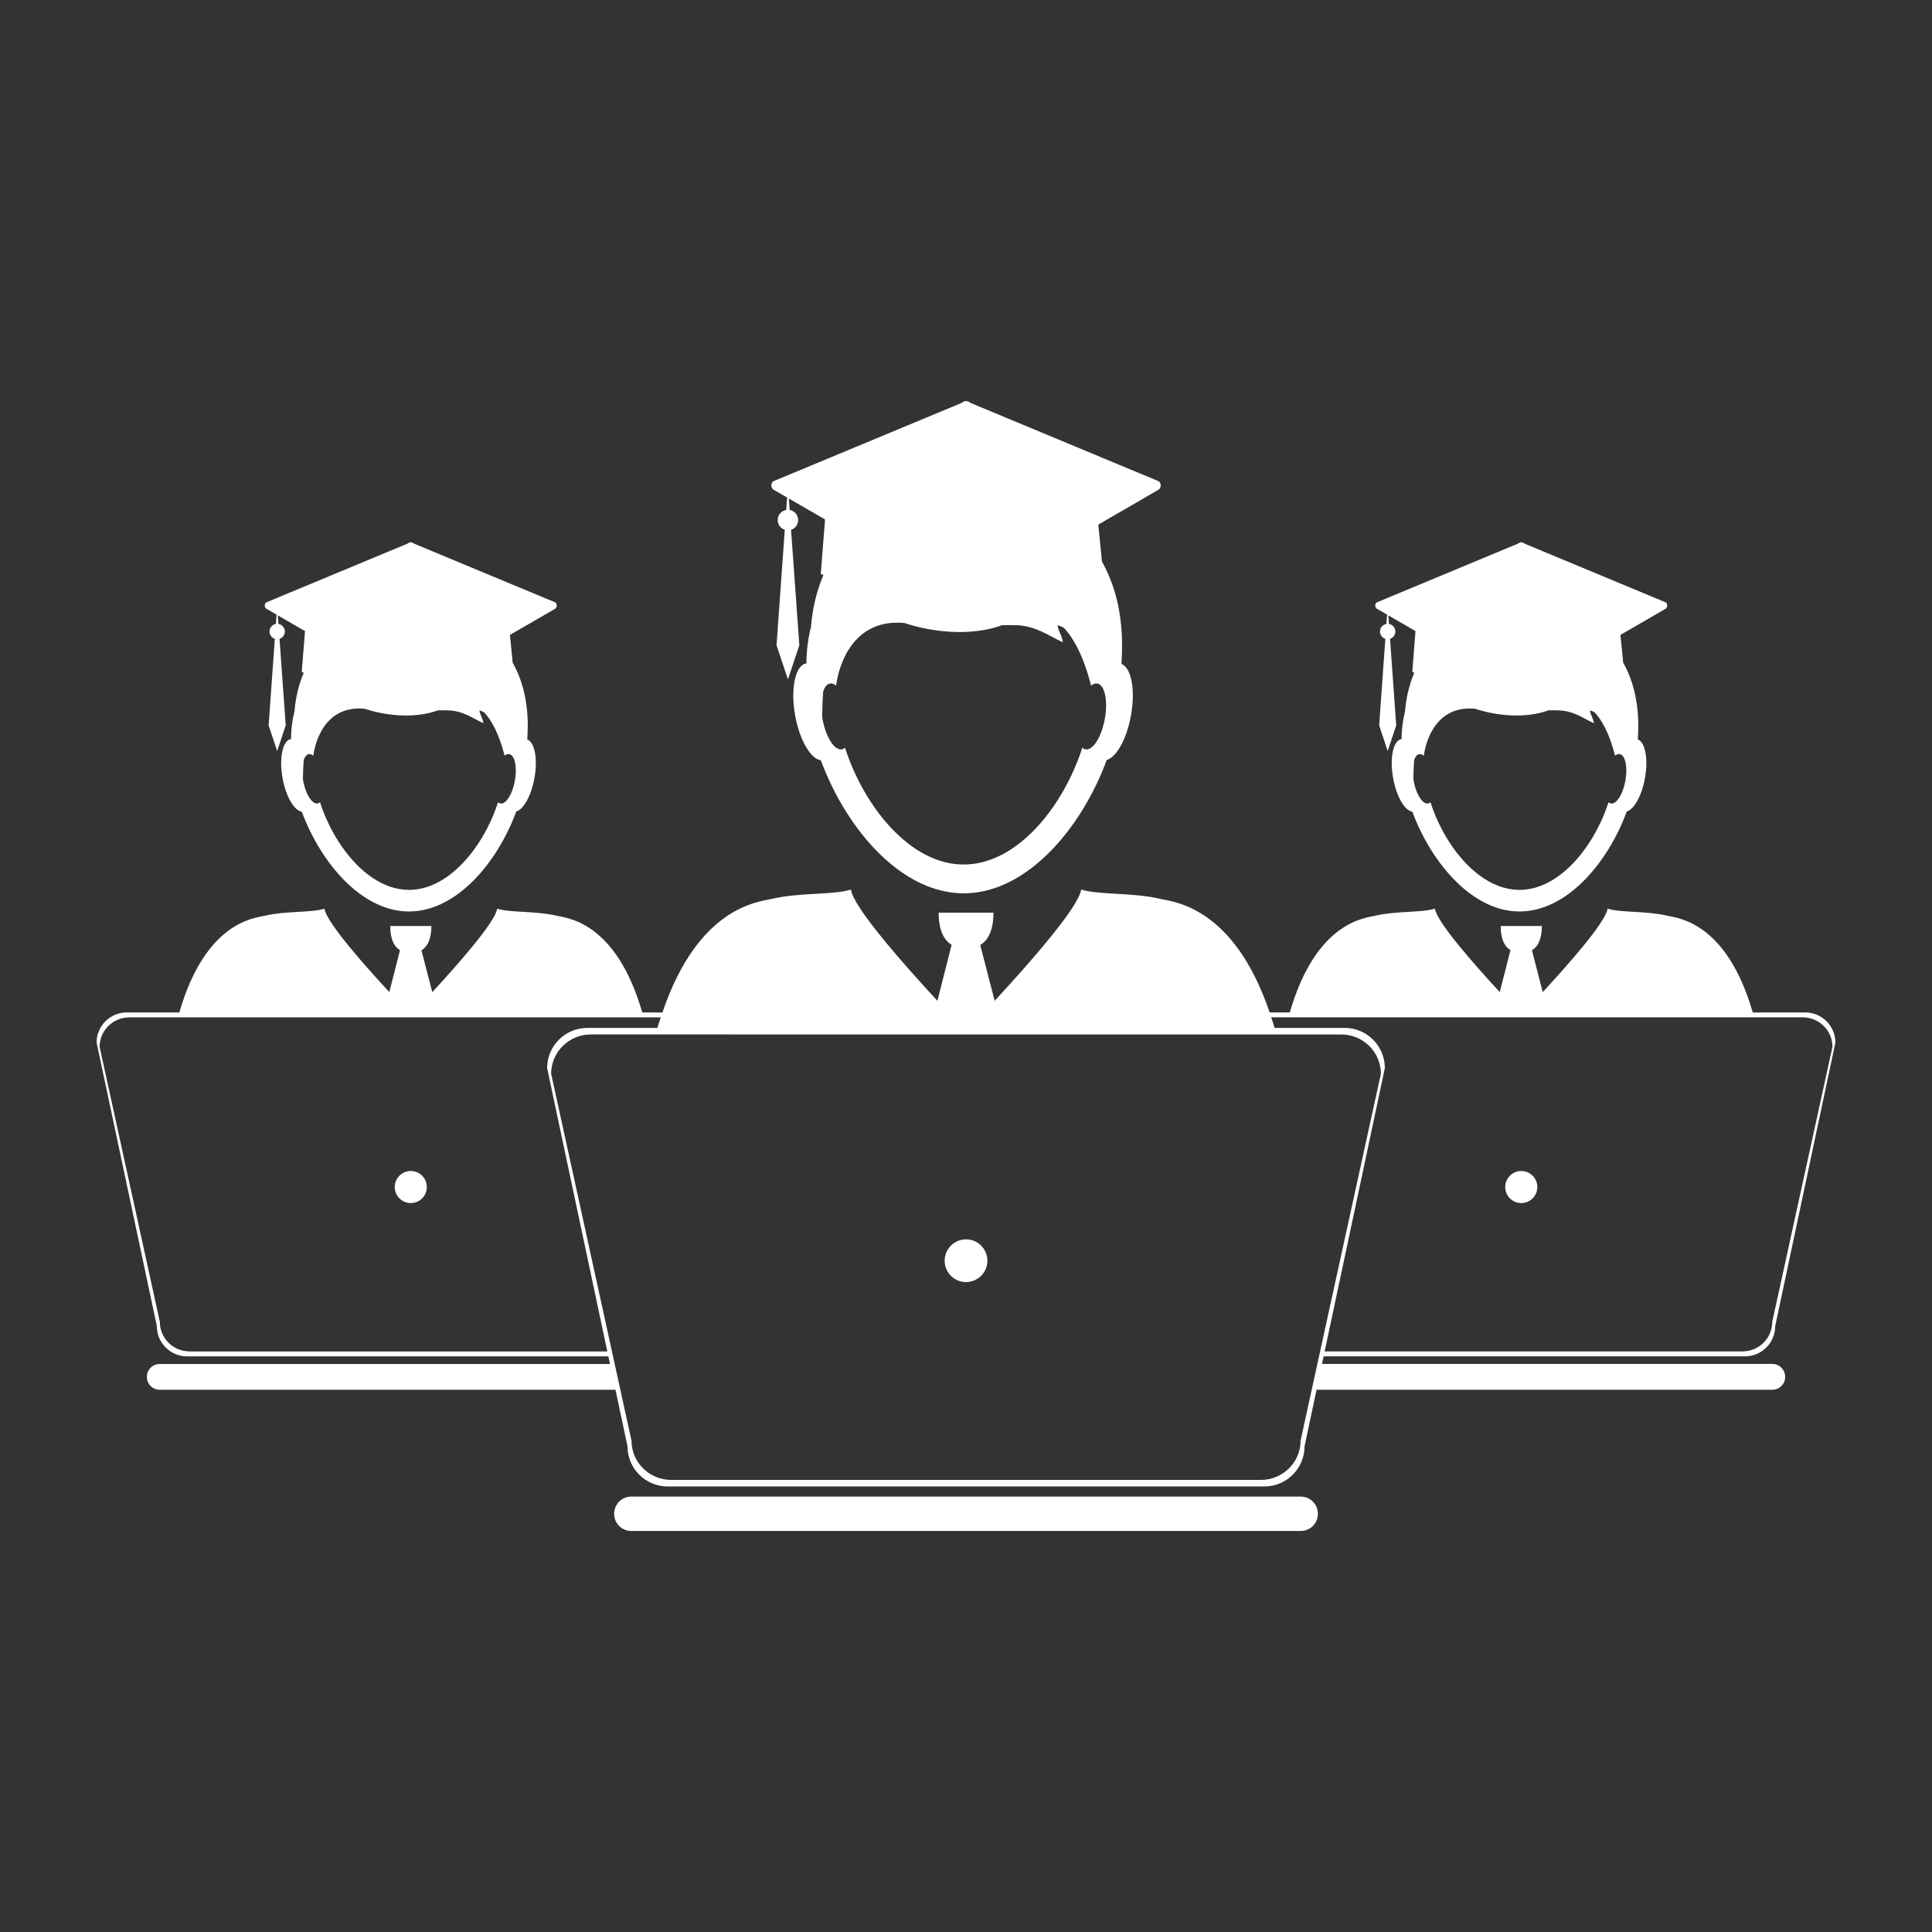 <svg fill="#FFFFFF" xmlns="http://www.w3.org/2000/svg" xmlns:xlink="http://www.w3.org/1999/xlink" version="1.1" x="0px" y="0px" viewBox="0 0 100 100" enable-background="new 0 0 100 100" xml:space="preserve"><rect x="0" y="0" width="100" height="100" fill="#333333" stroke="none"/><g><path fill="none" d="M65.975,53.204C65.975,53.205,65.975,53.205,65.975,53.204l0.926,0.001h2.704c1.145,0,2.076,0.933,2.076,2.079   L68.564,69.95h21.616c0.855,0,1.547-0.683,1.547-1.525l3.118-14.241c0-0.844-0.691-1.526-1.545-1.526H91.45h-0.683h-0.167h-4.138   h-5.5h-1.518h-1.641H76.34h-9.628H66.71h-0.687h-0.226c0.059,0.18,0.118,0.347,0.174,0.537   C65.972,53.197,65.972,53.2,65.975,53.204z M78.741,60.611c0.458,0,0.826,0.37,0.826,0.828c0,0.459-0.368,0.831-0.826,0.831   s-0.83-0.372-0.83-0.831C77.911,60.981,78.283,60.611,78.741,60.611z"></path><path fill="none" d="M30.398,53.204h2.696h0.931c0-0.004,0-0.007,0.001-0.01c0.056-0.19,0.116-0.357,0.174-0.537h-0.229h-0.683   h-0.167h-4.138h-5.5h-1.519h-1.64H18.86H9.232H9.23H8.544H6.701c-0.854,0-1.545,0.683-1.545,1.526l3.119,14.241   c0,0.843,0.692,1.525,1.545,1.525h21.616L28.32,55.284C28.32,54.137,29.25,53.204,30.398,53.204z M21.262,62.271   c-0.458,0-0.83-0.372-0.83-0.831c0-0.458,0.372-0.828,0.83-0.828c0.458,0,0.828,0.37,0.828,0.828   C22.089,61.898,21.72,62.271,21.262,62.271z"></path><path fill="none" d="M73.157,40.312c0.003,0.03,0.005,0.06,0.011,0.091c0.085,0.472,0.263,0.866,0.456,1.06   c0.097,0.096,0.196,0.144,0.292,0.127c0.046-0.008,0.088-0.031,0.126-0.065c0.463,1.443,1.354,2.88,2.475,3.739   c0.646,0.494,1.369,0.797,2.133,0.797c0.78,0,1.519-0.315,2.175-0.83c1.103-0.862,1.974-2.282,2.434-3.707   c0.037,0.035,0.078,0.057,0.125,0.065c0.082,0.015,0.167-0.018,0.252-0.089c0.208-0.177,0.405-0.592,0.496-1.098   c0.117-0.657,0.011-1.233-0.236-1.349c-0.019-0.009-0.036-0.016-0.058-0.019c-0.074-0.014-0.157,0.014-0.234,0.076L83.6,39.116   c0-0.001,0-0.001,0-0.001c-0.002,0-0.002,0.001-0.002,0.002c0-0.005,0-0.01-0.003-0.014c-0.295-1.129-0.67-1.818-1.056-2.229   c-0.077-0.042-0.154-0.077-0.24-0.102c-0.008,0.166,0.181,0.419,0.199,0.665c-0.534-0.25-1.047-0.637-1.794-0.665   c-0.177-0.007-0.365-0.005-0.56-0.001c-1.805,0.645-3.791-0.085-3.791-0.085c-2.265-0.209-2.623,2.143-2.651,2.412   c0,0.006-0.001,0.014-0.001,0.02c0,0,0,0-0.002,0c-0.078-0.064-0.161-0.095-0.239-0.081c-0.035,0.005-0.067,0.02-0.096,0.042   c-0.07,0.051-0.128,0.145-0.167,0.268C73.174,39.66,73.16,39.981,73.157,40.312z"></path><path fill="none" d="M15.677,40.312c0.004,0.03,0.006,0.06,0.013,0.091c0.083,0.472,0.261,0.866,0.455,1.06   c0.097,0.096,0.197,0.144,0.292,0.127c0.046-0.008,0.087-0.031,0.125-0.065c0.463,1.443,1.354,2.88,2.475,3.739   c0.647,0.494,1.369,0.797,2.133,0.797c0.78,0,1.519-0.315,2.174-0.83c1.103-0.862,1.975-2.282,2.433-3.707   c0.039,0.035,0.079,0.057,0.126,0.065c0.081,0.015,0.167-0.018,0.25-0.089c0.21-0.177,0.407-0.592,0.497-1.098   c0.118-0.657,0.01-1.233-0.236-1.349c-0.019-0.009-0.037-0.016-0.058-0.019c-0.075-0.014-0.157,0.014-0.233,0.076l-0.004,0.006   c0-0.001,0-0.001,0-0.001c-0.002,0-0.002,0.001-0.002,0.002c0-0.005,0-0.01-0.002-0.014c-0.295-1.129-0.67-1.818-1.056-2.229   c-0.077-0.042-0.154-0.077-0.24-0.102c-0.008,0.166,0.18,0.419,0.199,0.665c-0.535-0.25-1.047-0.637-1.795-0.665   c-0.175-0.007-0.364-0.005-0.559-0.001c-1.806,0.645-3.791-0.085-3.791-0.085c-2.265-0.209-2.624,2.143-2.652,2.412   c0,0.006-0.001,0.014-0.001,0.02c0,0,0,0-0.001,0c-0.079-0.064-0.162-0.095-0.24-0.081c-0.034,0.005-0.068,0.02-0.097,0.042   c-0.07,0.051-0.126,0.145-0.167,0.268C15.694,39.66,15.68,39.981,15.677,40.312z"></path><path fill="none" d="M42.555,37.083c0.006,0.041,0.009,0.08,0.017,0.121c0.111,0.63,0.349,1.154,0.607,1.414   c0.128,0.128,0.263,0.191,0.39,0.169c0.062-0.01,0.116-0.041,0.167-0.087c0.619,1.924,1.805,3.84,3.3,4.985   c0.863,0.66,1.826,1.063,2.844,1.063c1.04,0,2.024-0.421,2.898-1.106c1.471-1.149,2.633-3.043,3.244-4.942   c0.052,0.047,0.105,0.077,0.169,0.087c0.108,0.02,0.223-0.024,0.334-0.119c0.279-0.237,0.542-0.791,0.662-1.464   c0.157-0.877,0.015-1.646-0.313-1.8c-0.026-0.012-0.049-0.02-0.077-0.024c-0.101-0.018-0.209,0.019-0.312,0.102l-0.006,0.007   c0,0,0,0,0-0.001c-0.003,0.001-0.003,0.001-0.003,0.002c0-0.007,0-0.013-0.003-0.019c-0.394-1.505-0.894-2.425-1.407-2.974   c-0.104-0.055-0.206-0.103-0.32-0.136c-0.012,0.221,0.24,0.558,0.266,0.887c-0.714-0.334-1.396-0.85-2.393-0.887   c-0.234-0.008-0.486-0.006-0.746-0.001c-2.407,0.86-5.054-0.113-5.054-0.113c-3.02-0.279-3.499,2.857-3.536,3.216   c0,0.008-0.001,0.018-0.001,0.025c0,0,0,0-0.001,0c-0.106-0.085-0.216-0.126-0.32-0.108c-0.046,0.007-0.09,0.027-0.129,0.056   c-0.094,0.067-0.168,0.194-0.223,0.356C42.58,36.213,42.56,36.641,42.555,37.083z"></path><path fill="none" d="M68.272,70.204l0.056-0.254l3.146-14.372c0-1.125-0.922-2.035-2.059-2.035h-2.468h-0.911h-0.223h-3.026h-0.223   h-2.268h-7.334h-2.024h-2.186H46.8h-9.365h-0.222h-3.251h-0.001h-0.915h-2.459c-1.138,0-2.06,0.91-2.06,2.034l3.148,14.373   l0.056,0.254l0.086,0.394l0.292,1.334l0.577,2.635c0,1.123,0.922,2.034,2.06,2.034h30.509c1.14,0,2.063-0.911,2.063-2.034   l0.576-2.635l0.293-1.334L68.272,70.204z M50.001,66.36c-0.61,0-1.105-0.495-1.105-1.106s0.495-1.105,1.105-1.105   c0.611,0,1.104,0.494,1.104,1.105S50.612,66.36,50.001,66.36z"></path><circle cx="50.001" cy="65.254" r="1.106"></circle><path d="M67.331,77.463H32.67c-0.488,0-0.883,0.4-0.883,0.892c0,0.489,0.395,0.888,0.883,0.888h34.661   c0.488,0,0.883-0.399,0.883-0.888C68.214,77.863,67.816,77.463,67.331,77.463z"></path><path d="M40.74,25.751l-0.047,0.644c-0.25,0.042-0.44,0.26-0.44,0.522c0,0.236,0.154,0.437,0.367,0.504l-0.427,5.977l0.59,1.767   l0.59-1.767l-0.428-5.977c0.214-0.068,0.368-0.268,0.368-0.504c0-0.262-0.191-0.48-0.441-0.522l-0.042-0.592l1.021,0.592   l0.043,0.022l0.81,0.469l-0.221,2.823l0.137,0.051c-0.333,0.783-0.56,1.68-0.643,2.674c-0.148,0.605-0.236,1.234-0.236,1.885h0.015   c0,0.005-0.001,0.01-0.001,0.016c-0.009,0-0.019,0-0.029,0.003c-0.563,0.098-0.819,1.299-0.571,2.684   c0.226,1.272,0.8,2.255,1.33,2.33c0.672,1.811,1.738,3.57,3.057,4.857c0.745,0.729,1.57,1.305,2.453,1.655   c0.605,0.24,1.238,0.373,1.887,0.373s1.282-0.133,1.888-0.373c0.911-0.361,1.765-0.968,2.53-1.731   c1.288-1.284,2.327-3.016,2.984-4.796c0.508-0.149,1.042-1.1,1.256-2.313c0.237-1.319,0.015-2.468-0.493-2.66   c0.017-0.322,0.031-0.647,0.031-0.979c-0.006-1.705-0.38-3.143-1.041-4.316l-0.19-1.916l0.865-0.502l0.443-0.254l1.836-1.065   c0.117-0.115,0.117-0.3,0-0.416l-9.779-4.071c-0.116-0.114-0.301-0.114-0.416,0l-9.784,4.071c-0.114,0.114-0.114,0.301,0,0.416   L40.74,25.751z M42.961,35.379c0.104-0.019,0.214,0.023,0.32,0.108c0.001,0,0.001,0,0.001,0c0-0.008,0.001-0.017,0.001-0.025   c0.037-0.359,0.516-3.496,3.536-3.216c0,0,2.647,0.974,5.054,0.113c0.26-0.005,0.512-0.007,0.746,0.001   c0.996,0.037,1.679,0.553,2.393,0.887c-0.025-0.329-0.277-0.667-0.266-0.887c0.114,0.033,0.217,0.081,0.32,0.136   c0.514,0.548,1.014,1.468,1.407,2.974c0.003,0.005,0.003,0.012,0.003,0.019c0-0.001,0-0.001,0.003-0.002c0,0.001,0,0.001,0,0.001   l0.006-0.007c0.103-0.083,0.211-0.12,0.312-0.102c0.028,0.004,0.051,0.013,0.077,0.024c0.328,0.154,0.471,0.923,0.313,1.8   c-0.12,0.673-0.383,1.227-0.662,1.464c-0.111,0.094-0.226,0.139-0.334,0.119c-0.063-0.01-0.117-0.04-0.169-0.087   c-0.611,1.899-1.773,3.793-3.244,4.942c-0.874,0.686-1.858,1.106-2.898,1.106c-1.018,0-1.981-0.403-2.844-1.063   c-1.495-1.145-2.681-3.061-3.3-4.985c-0.051,0.046-0.105,0.077-0.167,0.087c-0.127,0.022-0.261-0.041-0.39-0.169   c-0.258-0.259-0.496-0.784-0.607-1.414c-0.008-0.042-0.011-0.081-0.017-0.121c0.004-0.441,0.024-0.87,0.054-1.291   c0.054-0.163,0.128-0.289,0.223-0.356C42.871,35.407,42.915,35.387,42.961,35.379z"></path><circle cx="78.741" cy="61.441" r="0.83"></circle><path d="M91.739,70.598H68.428l0.083-0.394h21.812c0.861,0,1.56-0.7,1.56-1.56L95,53.964c0-0.859-0.698-1.56-1.557-1.56h-2.028   h-0.694c0,0,0,0,0-0.001c-0.001-0.003-0.001-0.006-0.001-0.008c-1.371-4.714-3.904-4.876-4.449-5.003   c-1.071-0.251-2.37-0.145-3.063-0.36c-0.081,0.679-2.06,2.916-3.356,4.319l-0.56-2.166c0.421-0.249,0.514-0.798,0.514-1.255h-2.13   c0,0.453,0.091,0.997,0.505,1.249l-0.553,2.171c-1.298-1.402-3.273-3.639-3.355-4.318c-0.692,0.215-1.991,0.109-3.065,0.36   c-0.544,0.127-3.075,0.289-4.446,5.003c-0.001,0.002-0.001,0.005-0.001,0.008h-0.698h-0.346c-1.869-5.5-4.979-5.719-5.674-5.881   c-1.429-0.335-3.162-0.193-4.084-0.48c-0.108,0.906-2.747,3.888-4.475,5.759l-0.748-2.888c0.563-0.332,0.685-1.064,0.685-1.673   h-2.838c0,0.604,0.122,1.329,0.673,1.665l-0.737,2.895c-1.729-1.869-4.365-4.851-4.474-5.757c-0.924,0.288-2.656,0.146-4.086,0.48   c-0.695,0.162-3.804,0.38-5.673,5.882h-0.348h-0.694c0,0,0,0,0-0.001c-0.002-0.003-0.002-0.006-0.002-0.008   c-1.371-4.714-3.902-4.876-4.448-5.003c-1.071-0.251-2.371-0.145-3.063-0.36c-0.082,0.679-2.061,2.916-3.356,4.319l-0.562-2.166   c0.422-0.249,0.514-0.798,0.514-1.255h-2.129c0,0.453,0.091,0.997,0.505,1.249l-0.553,2.171c-1.297-1.402-3.274-3.639-3.355-4.318   c-0.692,0.215-1.992,0.109-3.065,0.36c-0.544,0.127-3.076,0.289-4.447,5.003c-0.001,0.002-0.001,0.005-0.001,0.008H8.581H6.559   C5.698,52.403,5,53.103,5,53.964l3.12,14.681c-0.001,0.859,0.697,1.56,1.56,1.56H31.49l0.083,0.394H8.263   c-0.366,0-0.661,0.301-0.661,0.669c0,0.366,0.295,0.665,0.661,0.665h23.594l0.622,2.927c-0.001,1.148,0.929,2.079,2.079,2.079   h30.886c1.148,0,2.079-0.931,2.079-2.079l0.621-2.927h23.596c0.365,0,0.66-0.3,0.66-0.665   C92.399,70.898,92.102,70.598,91.739,70.598z M66.023,52.657h0.687h0.002h9.628h1.465h1.641h1.518h5.5h4.138h0.167h0.683h1.851   c0.854,0,1.545,0.683,1.545,1.526l-3.118,14.241c0,0.843-0.691,1.525-1.547,1.525H68.564l3.116-14.666   c0-1.146-0.932-2.079-2.076-2.079H66.9h-0.926c0,0,0,0,0-0.001c-0.003-0.004-0.003-0.007-0.003-0.01   c-0.056-0.19-0.115-0.357-0.174-0.537H66.023z M9.82,69.95c-0.854,0-1.545-0.683-1.545-1.525L5.156,54.184   c0-0.844,0.691-1.526,1.545-1.526h1.844H9.23h0.001h9.628h1.465h1.64h1.519h5.5h4.138h0.167h0.683h0.229   c-0.058,0.18-0.118,0.347-0.174,0.537c-0.001,0.003-0.001,0.006-0.001,0.01h-0.931h-2.696c-1.148,0-2.079,0.933-2.079,2.08   l3.116,14.666H9.82z M67.894,71.932l-0.576,2.635c0,1.123-0.923,2.034-2.063,2.034H34.746c-1.138,0-2.06-0.911-2.06-2.034   l-0.577-2.635l-0.292-1.334l-0.086-0.394l-0.056-0.254l-3.148-14.373c0-1.124,0.922-2.034,2.06-2.034h2.459h0.915h0.001h3.251   h0.222H46.8h1.953h2.186h2.024h7.334h2.268h0.223h3.026h0.223h0.911h2.468c1.137,0,2.059,0.91,2.059,2.035L68.328,69.95   l-0.056,0.254l-0.086,0.394L67.894,71.932z"></path><path d="M71.795,31.813l-0.034,0.483c-0.188,0.031-0.332,0.195-0.332,0.391c0,0.177,0.117,0.328,0.276,0.378l-0.32,4.482   l0.442,1.325l0.441-1.325l-0.319-4.482c0.159-0.052,0.275-0.201,0.275-0.378c0-0.196-0.145-0.36-0.331-0.391l-0.032-0.445   l0.766,0.444l0.033,0.018l0.606,0.352L73.1,34.782l0.103,0.039c-0.25,0.586-0.419,1.259-0.48,2.004   c-0.111,0.454-0.178,0.926-0.178,1.414h0.012c0,0.004-0.001,0.008-0.001,0.012c-0.006,0-0.015,0-0.021,0.002   c-0.422,0.073-0.616,0.975-0.429,2.014c0.17,0.954,0.6,1.691,0.997,1.747c0.504,1.359,1.303,2.678,2.293,3.643   c0.558,0.547,1.178,0.979,1.84,1.241c0.454,0.18,0.929,0.28,1.415,0.28c0.487,0,0.961-0.101,1.415-0.28   c0.685-0.271,1.325-0.726,1.899-1.298c0.965-0.963,1.745-2.262,2.237-3.598c0.381-0.112,0.781-0.825,0.942-1.735   c0.179-0.989,0.01-1.851-0.37-1.995c0.012-0.241,0.023-0.485,0.023-0.734c-0.005-1.279-0.286-2.357-0.781-3.238l-0.142-1.437   l0.648-0.376l0.331-0.191l1.378-0.799c0.087-0.086,0.087-0.226,0-0.312l-7.335-3.053c-0.085-0.085-0.226-0.085-0.311,0   l-7.338,3.053c-0.086,0.086-0.086,0.226,0,0.312L71.795,31.813z M73.46,39.035c0.078-0.014,0.161,0.017,0.239,0.081   c0.002,0,0.002,0,0.002,0c0-0.006,0.001-0.013,0.001-0.02c0.028-0.269,0.387-2.622,2.651-2.412c0,0,1.986,0.73,3.791,0.085   c0.194-0.004,0.383-0.006,0.56,0.001c0.747,0.028,1.26,0.415,1.794,0.665c-0.019-0.246-0.207-0.5-0.199-0.665   c0.086,0.025,0.163,0.061,0.24,0.102c0.386,0.411,0.761,1.101,1.056,2.229c0.003,0.004,0.003,0.009,0.003,0.014   c0,0,0-0.001,0.002-0.002c0,0,0,0,0,0.001l0.003-0.006c0.077-0.062,0.16-0.089,0.234-0.076c0.021,0.003,0.039,0.01,0.058,0.019   c0.247,0.116,0.354,0.692,0.236,1.349c-0.091,0.506-0.288,0.921-0.496,1.098c-0.085,0.071-0.17,0.104-0.252,0.089   c-0.047-0.008-0.088-0.03-0.125-0.065c-0.46,1.424-1.331,2.844-2.434,3.707c-0.656,0.514-1.395,0.83-2.175,0.83   c-0.764,0-1.486-0.303-2.133-0.797c-1.121-0.859-2.012-2.296-2.475-3.739c-0.038,0.035-0.08,0.058-0.126,0.065   c-0.096,0.017-0.195-0.031-0.292-0.127c-0.193-0.194-0.371-0.588-0.456-1.06c-0.006-0.031-0.008-0.061-0.011-0.091   c0.003-0.331,0.017-0.652,0.04-0.968c0.039-0.123,0.097-0.217,0.167-0.268C73.393,39.055,73.425,39.04,73.46,39.035z"></path><circle cx="21.262" cy="61.441" r="0.83"></circle><path d="M14.315,31.813l-0.035,0.483c-0.188,0.031-0.33,0.195-0.33,0.391c0,0.177,0.115,0.328,0.274,0.378l-0.32,4.482l0.443,1.325   l0.442-1.325l-0.321-4.482c0.161-0.052,0.276-0.201,0.276-0.378c0-0.196-0.144-0.36-0.332-0.391l-0.031-0.445l0.765,0.444   l0.032,0.018l0.608,0.352l-0.167,2.117l0.103,0.039c-0.25,0.586-0.419,1.259-0.481,2.004c-0.112,0.454-0.177,0.926-0.177,1.414   h0.011c0,0.004-0.001,0.008-0.001,0.012c-0.006,0-0.014,0-0.021,0.002c-0.422,0.073-0.615,0.975-0.429,2.014   c0.169,0.954,0.6,1.691,0.997,1.747c0.505,1.359,1.304,2.678,2.293,3.643c0.559,0.547,1.178,0.979,1.84,1.241   c0.454,0.18,0.929,0.28,1.416,0.28s0.961-0.101,1.416-0.28c0.684-0.271,1.324-0.726,1.898-1.298   c0.966-0.963,1.745-2.262,2.238-3.598c0.381-0.112,0.782-0.825,0.942-1.735c0.178-0.989,0.011-1.851-0.371-1.995   c0.013-0.241,0.024-0.485,0.024-0.734c-0.004-1.279-0.285-2.357-0.781-3.238l-0.142-1.437l0.649-0.376l0.332-0.191l1.377-0.799   c0.087-0.086,0.087-0.226,0-0.312l-7.335-3.053c-0.086-0.085-0.226-0.085-0.312,0l-7.337,3.053c-0.086,0.086-0.086,0.226,0,0.312   L14.315,31.813z M15.981,39.035c0.078-0.014,0.161,0.017,0.24,0.081c0.001,0,0.001,0,0.001,0c0-0.006,0.001-0.013,0.001-0.02   c0.028-0.269,0.387-2.622,2.652-2.412c0,0,1.985,0.73,3.791,0.085c0.195-0.004,0.383-0.006,0.559,0.001   c0.748,0.028,1.26,0.415,1.795,0.665c-0.019-0.246-0.208-0.5-0.199-0.665c0.086,0.025,0.163,0.061,0.24,0.102   c0.386,0.411,0.761,1.101,1.056,2.229c0.002,0.004,0.002,0.009,0.002,0.014c0,0,0-0.001,0.002-0.002c0,0,0,0,0,0.001l0.004-0.006   c0.077-0.062,0.158-0.089,0.233-0.076c0.021,0.003,0.039,0.01,0.058,0.019c0.246,0.116,0.354,0.692,0.236,1.349   c-0.09,0.506-0.287,0.921-0.497,1.098c-0.083,0.071-0.169,0.104-0.25,0.089c-0.047-0.008-0.088-0.03-0.126-0.065   c-0.458,1.424-1.33,2.844-2.433,3.707c-0.655,0.514-1.394,0.83-2.174,0.83c-0.764,0-1.486-0.303-2.133-0.797   c-1.121-0.859-2.011-2.296-2.475-3.739c-0.039,0.035-0.08,0.058-0.125,0.065c-0.096,0.017-0.196-0.031-0.292-0.127   c-0.194-0.194-0.372-0.588-0.455-1.06c-0.006-0.031-0.008-0.061-0.013-0.091c0.003-0.331,0.018-0.652,0.041-0.968   c0.041-0.123,0.097-0.217,0.167-0.268C15.913,39.055,15.947,39.04,15.981,39.035z"></path></g></svg>